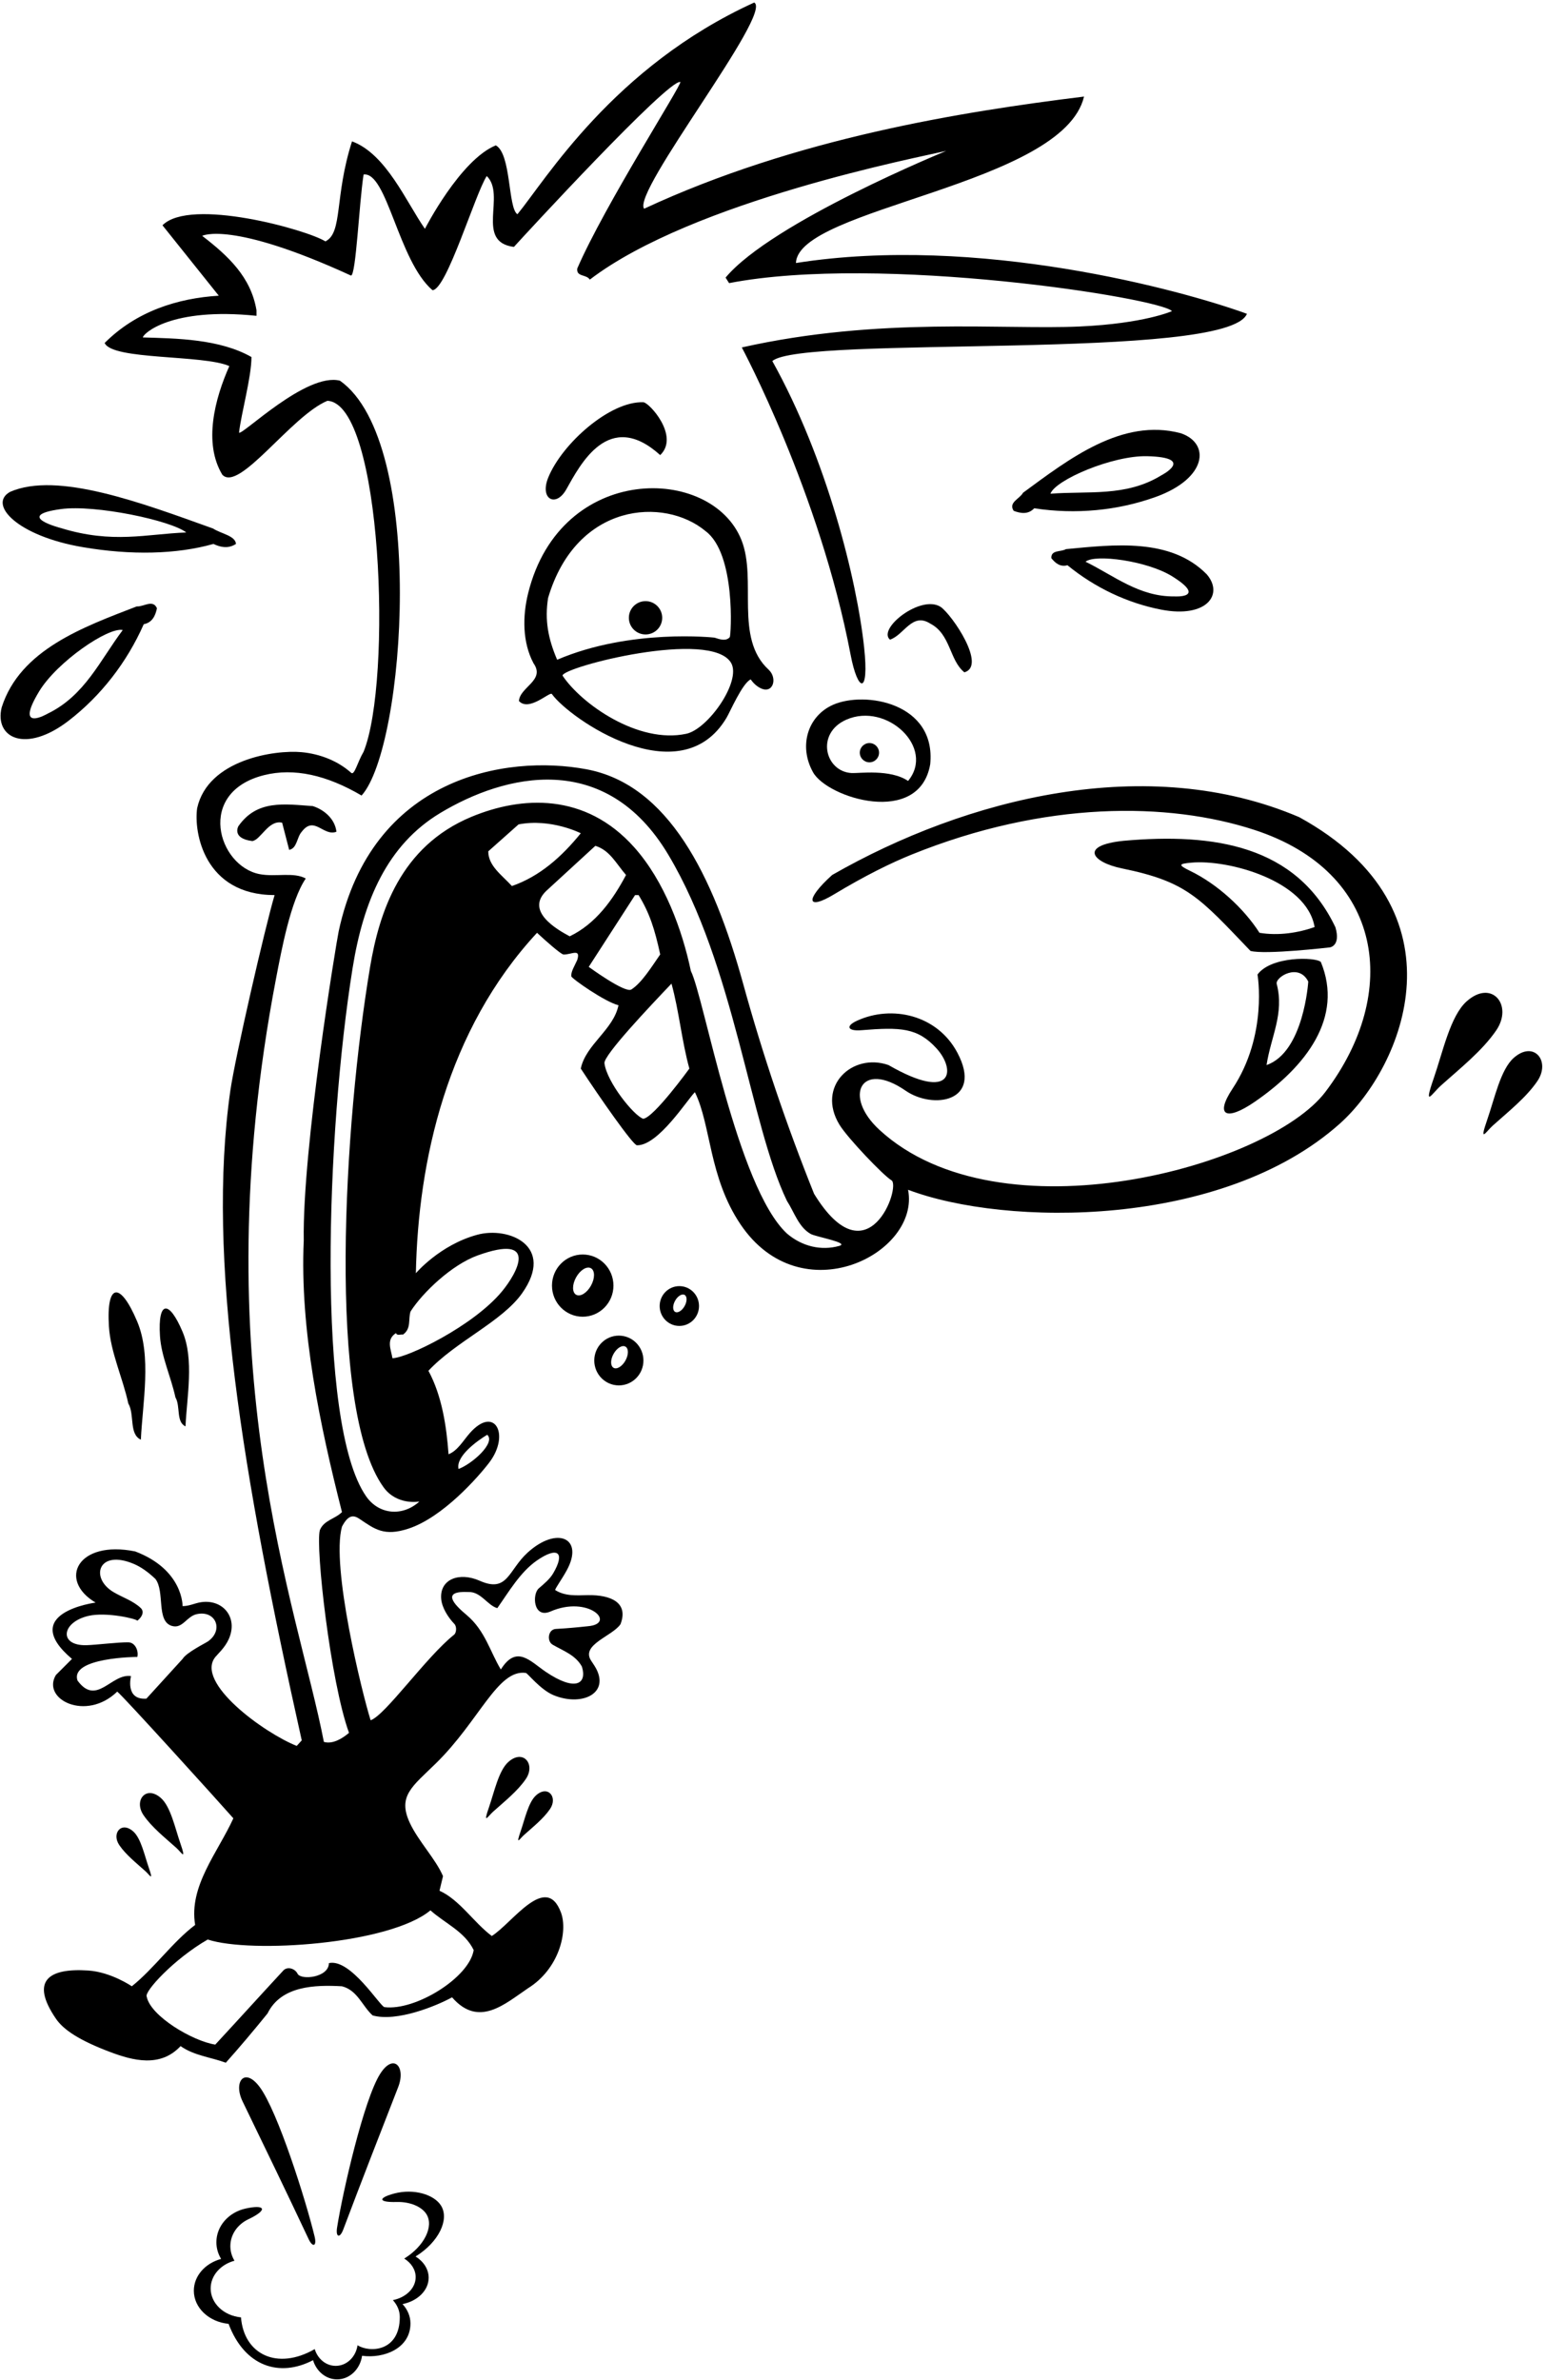 <?xml version="1.0" encoding="UTF-8"?>
<svg xmlns="http://www.w3.org/2000/svg" xmlns:xlink="http://www.w3.org/1999/xlink" width="369pt" height="568pt" viewBox="0 0 369 568" version="1.1">
<g id="surface1">
<path style=" stroke:none;fill-rule:nonzero;fill:rgb(0%,0%,0%);fill-opacity:1;" d="M 310.098 195.008 C 273.859 179.527 230.66 190.445 198.617 208.809 C 191.992 214.801 192.621 217.305 199.008 213.465 C 206.629 208.879 212.672 205.93 217.523 203.965 C 249.414 191.051 278.879 191.375 299.344 198.031 C 330.359 208.121 334.328 236.887 316.328 260.598 C 302.781 278.438 238.629 296.074 209.895 269.621 C 201.16 261.582 205.473 252.91 216.156 260.285 C 222.738 264.828 234.719 262.941 228.512 251.227 C 223.695 242.137 212.828 239.789 204.562 243.582 C 201.676 244.906 202.398 246.105 205.531 245.855 C 214.953 245.094 219.004 245.227 223.547 250.211 C 228.105 255.203 227.695 263.16 212.059 254.164 C 203.406 251.141 194.793 259.266 200.367 268.41 C 202.281 271.555 210.828 280.508 212.766 281.66 C 215.133 283.074 207.145 305.848 194.301 284.887 C 187.719 268.484 182.078 251.828 177.379 234.773 C 170.219 208.809 159.461 187.234 140 183.586 C 120.617 179.953 88.719 185.473 80.836 222.25 C 80.293 224.781 72.141 274.086 72.5 296.047 C 71.539 317.285 76.391 340.246 81.621 360.848 C 79.941 362.527 77.301 362.766 76.34 365.164 C 75.262 369.125 78.859 401.285 83.301 413.527 C 81.621 414.965 79.34 416.285 77.301 415.688 C 71.137 383.641 48.16 325.969 65.895 233.461 C 67.16 226.871 69.352 214.965 72.98 209.645 C 70.039 208.035 65.75 209.344 61.949 208.602 C 52.023 206.664 46.711 189.074 63.02 184.984 C 70.203 183.184 78.02 184.984 86.301 189.848 C 96.777 178.27 101.914 105.512 81.141 90.848 C 73.098 88.809 57.777 103.965 57.055 103.246 C 57.535 98.805 60.02 90.008 60.02 85.207 C 52.461 80.887 42.141 80.766 34.098 80.527 C 34.098 79.688 40.723 73.246 61.219 75.367 L 61.219 74.047 C 59.898 66.129 54.5 61.086 48.262 56.285 C 48.262 56.285 55.055 52.578 83.781 65.766 C 84.98 65.648 85.699 48.605 86.781 41.648 C 92.391 40.914 95.055 62.246 103.219 69.246 C 106.578 69.246 113.422 46.207 116.18 42.008 C 120.859 46.566 113.301 57.727 122.66 58.926 C 124.82 56.527 159.5 18.848 162.379 19.566 C 162.859 20.047 144.258 49.086 137.777 64.086 C 137.539 66.129 139.938 65.406 140.777 66.727 C 165.391 47.914 219.738 37.445 225.859 36.008 C 225.859 36.008 184.27 52.984 173.18 66.246 L 174.02 67.566 C 210.055 60.578 276.965 71.129 279.723 74.246 C 279.723 74.246 273.184 77.211 257.723 77.914 C 239.426 78.746 209.969 75.527 177.055 82.914 C 177.055 82.914 195.664 117.602 203.02 156.234 C 204.734 165.238 207.504 166.055 206.246 154.461 C 204.5 138.328 197.398 109.617 184.34 86.168 C 191.391 79.914 293.055 86.246 297.617 74.887 C 282.141 69.246 233.391 55.914 189.98 62.766 C 190.391 49.578 253.723 44.246 258.738 23.047 C 229.578 26.648 190.055 32.914 153.738 49.809 C 150.738 45.848 184.578 3.129 180.02 0.605 C 146.391 15.914 130.219 42.969 123.5 51.129 C 121.219 49.688 122.059 36.727 118.34 34.688 C 109.82 38.168 101.422 54.605 101.422 54.605 C 96.98 48.246 92.18 36.734 84.02 33.734 C 79.77 46.984 81.859 55.566 77.66 57.605 C 73.34 54.848 45.379 47.047 38.781 53.766 L 52.219 70.566 C 42.379 71.168 32.539 74.285 24.98 81.848 C 26.77 85.984 48.621 84.605 54.738 87.367 C 51.262 95.168 48.5 105.727 53.059 113.285 C 57.055 117.578 69.5 99.246 78.141 95.648 C 91.27 96.234 93.621 162.605 86.781 179.406 C 85.34 181.809 84.605 185.129 83.824 184.43 C 80.727 181.652 76.488 179.922 72 179.5 C 65.598 178.898 49.633 181.262 47.059 192.848 C 46.219 198.605 48.723 213.578 65.539 213.605 C 63.262 221.285 56.094 252.465 54.977 260.266 C 49.27 300.254 57.891 351.973 72.02 415.324 L 70.82 416.645 C 63.043 413.559 46.469 401.523 51.402 395.422 C 51.953 394.738 53.66 393.234 54.582 391.199 C 56.949 385.969 53.125 381.504 47.875 382.371 C 46.418 382.609 45.191 383.285 43.578 383.285 C 43.578 383.285 43.773 374.602 32.27 370.234 C 18.508 367.434 13.746 377.086 22.82 382.445 C 22.82 382.445 4.145 384.859 17.18 395.887 L 13.34 399.727 C 9.863 405.52 20.539 410.91 27.98 403.688 C 29.18 404.527 52.219 429.965 55.699 433.926 C 51.98 442.086 45.02 450.125 46.578 459.367 C 41.18 463.445 36.738 469.805 31.461 474.008 C 31.461 474.008 26.52 470.609 21.055 470.246 C 11.68 469.621 7.102 472.613 13.359 481.762 C 15.18 484.422 18.973 486.934 26.305 489.699 C 31.688 491.727 38.27 493.484 43.098 488.285 C 46.34 490.566 50.301 490.926 53.898 492.246 C 57.02 488.766 60.859 484.207 63.859 480.484 C 67.098 473.887 75.141 473.645 81.621 474.008 C 85.34 474.965 86.418 478.688 88.941 480.965 C 94.723 482.578 104.18 478.688 107.898 476.645 C 114.27 483.984 120.5 478.207 126.02 474.484 C 133.41 469.883 135.605 461 133.887 456.395 C 130.301 446.801 122.289 458.938 117.379 462.008 C 113.059 458.766 109.699 453.367 104.898 451.207 L 105.738 447.727 C 104.012 443.672 99.895 439.438 97.844 435.078 C 94.805 428.609 98.402 426.336 104.066 420.785 C 114.43 410.629 118.809 398.254 125.52 399.234 C 125.914 399.293 128.988 403.219 132.062 404.512 C 138.496 407.211 145.121 404.441 142.523 398.68 C 142.184 397.93 141.664 397.156 141.117 396.344 C 138.52 392.492 146.141 390.492 148.098 387.605 C 150.094 382.422 145.758 380.59 140.391 380.664 C 137.719 380.699 134.969 381.004 132.5 379.445 C 132.605 378.906 134.027 377.004 135.242 374.801 C 139.52 367.031 132.98 364.102 125.93 370.516 C 121.305 374.723 121.211 380.203 114.504 377.238 C 109.578 375.062 104.941 376.879 105.301 381.523 C 105.473 383.719 107.023 386.047 108.461 387.555 C 109.047 388.172 108.961 389.648 108.371 390.117 C 101.699 395.43 91.988 409.312 88.461 410.527 C 86.418 404.047 78.98 373.805 81.621 364.324 C 83.18 361.324 84.469 361.566 85.848 362.496 C 89.453 364.926 91.684 366.703 97.492 364.797 C 105.727 362.094 114.188 352.418 116.766 349.039 C 121.828 342.402 118.094 335.227 112.113 342.02 C 110.57 343.777 109.219 346.207 107.059 347.047 C 106.578 340.445 105.5 333.125 102.258 327.125 C 108.762 320.133 119.82 315.402 124.605 308.637 C 132.598 297.324 121.422 292.609 113.875 294.672 C 104.953 297.105 99.258 303.848 99.258 303.848 C 99.797 277.055 106.645 245.832 128.18 222.605 C 130.098 224.406 133.895 227.766 134.508 227.785 C 136.34 227.848 138.68 226.207 137.777 229.086 C 137.121 230.562 136.281 231.82 136.348 232.965 C 136.379 233.496 144.5 239.164 147.621 239.887 C 146.422 245.766 139.82 249.246 138.621 255.008 C 143.02 261.734 151.07 273.281 152.02 273.309 C 157.121 273.449 164.141 262.266 165.859 260.645 C 169.742 268.52 169.148 280.875 176.719 292.141 C 191.242 313.762 219.707 299.102 216.738 283.926 C 239.941 292.727 291.691 293.238 319.797 268.141 C 334.906 254.645 350.516 217.215 310.098 195.008 Z M 49.629 391.711 C 49.031 392.129 44.539 394.324 43.578 395.887 L 34.941 405.367 C 29.77 405.734 31.27 399.984 31.27 399.984 C 26.59 399.266 23.059 407.285 18.5 401.047 C 16.641 395.496 32.781 395.406 32.781 395.406 C 33.141 393.848 32.18 391.926 30.621 391.926 C 28.398 391.867 22.895 392.551 20.645 392.609 C 13.957 392.789 14.629 387.109 21.145 385.609 C 25.383 384.637 32.543 386.297 32.781 386.766 C 33.738 386.047 34.578 384.727 33.621 383.766 C 31.789 382.008 29.18 381.195 27.039 379.91 C 21.391 376.508 23.488 369.59 32.016 373.246 C 33.555 373.906 35.262 375.055 37.098 376.805 C 39.395 379.828 37.246 386.844 40.977 387.996 C 43.59 388.805 44.5 385.723 46.984 385.195 C 51.531 384.223 53.441 389.047 49.629 391.711 Z M 111.859 379.926 C 114.738 379.805 116.422 383.164 118.699 383.766 C 121.438 379.883 124.172 375.156 128.148 372.398 C 133.18 368.922 134.953 370.508 132.02 375.484 C 131.211 376.855 129.855 377.965 128.594 379.051 C 126.996 380.43 127.262 386.254 131.301 384.605 C 140.48 380.559 147.312 387.5 140.301 388.086 C 137.66 388.371 135.328 388.586 132.645 388.734 C 130.812 388.84 130.457 391.641 131.895 392.484 C 134.352 393.926 137.383 394.938 138.895 397.734 C 140.168 401.871 137.309 403.738 130.246 398.953 C 126.504 396.414 123.297 392.43 119.539 398.406 C 117 394.238 115.797 389.109 111.363 385.398 C 108.332 382.863 105.207 379.574 111.859 379.926 Z M 102.738 455.887 C 106.219 459.008 110.898 460.926 113.059 465.367 C 112.02 471.984 99.078 479.918 91.77 478.984 C 90.727 478.852 83.66 467.285 78.5 468.484 C 78.5 471.934 71.805 472.633 71.012 470.996 C 70.465 469.875 68.77 469.195 67.699 470.164 C 61.699 476.645 57.379 481.445 51.379 487.926 C 45.973 487.086 35.895 481.109 35.02 476.484 C 34.355 475.312 41.52 467.484 49.578 462.848 C 59.891 466.246 93.02 463.984 102.738 455.887 Z M 116.289 342.395 C 118.395 344.297 112.688 349.355 109.449 350.555 C 108.73 347.555 113.891 343.836 116.289 342.395 Z M 113.953 299.617 C 128.676 294.277 123.512 303.734 119.77 308.234 C 112.938 316.445 97.273 324.031 93.672 324.129 C 93.312 321.969 92.113 319.688 94.512 318.129 C 94.75 318.848 95.711 318.367 96.191 318.488 C 98.23 317.047 97.391 314.77 97.992 312.969 C 100.941 308.367 107.871 301.824 113.953 299.617 Z M 122.18 211.445 C 119.781 208.809 116.539 206.645 116.539 203.164 L 123.77 196.734 C 131.52 195.234 138.621 198.848 138.621 198.848 C 134.059 204.488 128.777 209.164 122.18 211.445 Z M 135.98 223.445 C 132.77 221.734 125.422 217.445 130.34 212.645 L 142.098 201.848 C 145.578 202.926 147.02 206.047 149.422 208.809 C 146.301 214.688 142.219 220.445 135.98 223.445 Z M 140.52 230.734 L 151.578 213.605 L 152.422 213.605 C 155.059 217.926 156.27 221.734 157.578 227.766 C 155.52 230.734 153.172 234.555 150.684 236.137 C 149.188 237.086 140.52 230.734 140.52 230.734 Z M 153.52 266.984 C 151.27 266.234 144.832 258.219 144.27 253.734 C 144.031 251.828 155.27 239.984 160.27 234.734 C 162.07 241.215 162.738 248.527 164.539 255.008 C 164.539 255.008 156.039 266.746 153.52 266.984 Z M 200.297 297.328 C 196.082 298.504 191.508 297.516 187.82 294.367 C 175.891 283.246 168.02 237.848 164.898 231.727 C 162.84 221.938 158.613 210.301 151.363 202.184 C 139.684 189.105 124.504 189.945 112.5 194.938 C 95.52 202 90.504 217.809 88.328 230.785 C 82.086 268.016 77.957 335.922 91.508 354.867 C 94.719 359.355 100.102 358.324 100.102 358.324 C 96.066 361.973 90.441 361.477 87.383 357.078 C 75.316 339.73 77.93 269.949 84.148 231.086 C 86.738 214.898 92.473 201.609 105.051 194.035 C 120.52 184.719 144.531 178.852 159.52 203.984 C 175.402 230.617 178.953 268.164 187.82 286.566 C 189.598 289.312 190.617 292.852 193.52 294.484 C 194.672 295.137 202.953 296.594 200.297 297.328 "/>
<path style=" stroke:none;fill-rule:nonzero;fill:rgb(0%,0%,0%);fill-opacity:1;" d="M 318.738 221.285 C 309.434 201.742 289.77 198.734 268.219 200.645 C 257.52 201.734 260.621 205.77 267.77 207.234 C 283.312 210.418 286.164 214.086 298.461 226.926 C 301.938 227.887 317.418 226.086 317.418 226.086 C 317.418 226.086 320.055 225.746 318.738 221.285 Z M 300.617 222.605 C 296.852 216.73 290.52 210.957 284.09 207.844 C 281.055 206.371 281.359 206.141 284.383 205.863 C 293.121 205.055 311.895 210.137 313.77 221.234 C 309.895 222.609 305.145 223.359 300.617 222.605 "/>
<path style=" stroke:none;fill-rule:nonzero;fill:rgb(0%,0%,0%);fill-opacity:1;" d="M 299.543 262.895 C 311.742 254.48 320.727 242.809 315.258 229.566 C 314.02 228.359 303.379 228.129 300.141 232.566 C 300.141 232.566 302.672 246.996 294.188 259.793 C 289.895 266.27 292.648 267.648 299.543 262.895 Z M 304.727 234.809 C 304.312 233.219 309.973 229.672 312.258 234.246 C 312.258 234.246 311.203 251.086 302.301 254.164 C 303.336 247.379 306.578 241.91 304.727 234.809 "/>
<path style=" stroke:none;fill-rule:nonzero;fill:rgb(0%,0%,0%);fill-opacity:1;" d="M 254.777 134.887 C 261.371 140.277 269.121 143.926 277.141 145.484 C 287.988 147.59 292.184 141.867 288.02 137.047 C 279.379 128.285 265.82 129.969 254.418 131.047 C 253.219 131.766 250.82 131.168 250.938 133.207 C 251.898 134.406 253.098 135.367 254.777 134.887 Z M 279.809 137.555 C 288.23 142.824 280.34 142.328 280.34 142.328 C 271.938 142.445 265.938 137.406 259.098 134.047 C 261.363 132.16 273.867 133.836 279.809 137.555 "/>
<path style=" stroke:none;fill-rule:nonzero;fill:rgb(0%,0%,0%);fill-opacity:1;" d="M 275.863 118.582 C 288.117 114.164 288.93 105.785 281.816 103.383 C 267.805 99.668 255.078 109.59 244.176 117.594 C 243.395 119.059 240.602 119.895 241.949 121.906 C 243.641 122.551 245.434 122.805 246.848 121.297 C 256.762 122.816 266.809 121.848 275.863 118.582 Z M 273.805 108.867 C 285.504 109.156 277.207 113.422 277.207 113.422 C 268.77 118.629 259.664 117.117 250.719 117.824 C 251.879 114.527 265.551 108.668 273.805 108.867 "/>
<path style=" stroke:none;fill-rule:nonzero;fill:rgb(0%,0%,0%);fill-opacity:1;" d="M 34.312 148.961 C 36.344 148.578 37.094 146.93 37.461 145.156 C 36.488 142.941 34.277 144.844 32.625 144.719 C 20.016 149.602 4.805 154.996 0.402 168.809 C -1.398 176.098 6.105 179.918 16.418 171.965 C 24.039 166.082 30.258 158.133 34.312 148.961 Z M 9.336 165.004 C 13.605 157.938 25.898 149.562 29.301 150.355 C 23.891 157.52 20.273 166.008 11.344 170.32 C 11.344 170.32 3.289 175.02 9.336 165.004 "/>
<path style=" stroke:none;fill-rule:nonzero;fill:rgb(0%,0%,0%);fill-opacity:1;" d="M 230.18 160.445 C 235.539 158.914 227.273 146.77 224.539 144.848 C 219.84 141.762 209.336 150.047 212.418 152.645 C 215.777 151.566 217.699 146.047 222.02 148.809 C 226.938 151.328 226.578 157.566 230.18 160.445 "/>
<path style=" stroke:none;fill-rule:nonzero;fill:rgb(0%,0%,0%);fill-opacity:1;" d="M 198.855 168.18 C 192.758 170.863 190.562 178.066 194.07 184.316 C 197.516 190.449 219.414 197.301 222.02 182.406 C 223.504 167.719 206.43 164.844 198.855 168.18 Z M 203.27 184.484 C 196.871 184.133 194.633 174.965 202.02 171.734 C 211.664 167.523 223.281 178.445 216.738 186.367 C 212.52 183.484 204.973 184.578 203.27 184.484 "/>
<path style=" stroke:none;fill-rule:nonzero;fill:rgb(0%,0%,0%);fill-opacity:1;" d="M 131.719 165.621 C 135.934 171.52 162.379 189.805 173.398 171.312 C 174.273 169.844 177.191 163.035 179.18 162.129 C 179.824 163.066 180.633 163.785 181.527 164.227 C 184.539 165.707 185.641 161.828 183.453 159.812 C 175.211 152.219 180.742 138.406 176.98 128.902 C 169.867 110.938 133.828 110.379 126.074 141.5 C 124.672 147.121 124.707 153.34 127.34 158.285 C 130.219 162.367 124.098 163.926 123.859 167.285 C 126.258 169.926 131.246 164.965 131.719 165.621 Z M 163.805 175.109 C 152.336 177.578 138.77 167.984 134.27 161.234 C 134.148 159.199 169.812 150 174.52 158.234 C 176.977 162.602 169.02 173.984 163.805 175.109 Z M 130.82 142.688 C 137.586 119.855 158.602 118.578 168.379 126.727 C 175.699 132.129 174.477 151.711 174.184 152.047 C 173.309 153.066 171.891 152.617 170.539 152.168 C 170.539 152.168 150.516 149.93 132.98 157.445 C 130.82 152.406 129.98 147.969 130.82 142.688 "/>
<path style=" stroke:none;fill-rule:nonzero;fill:rgb(0%,0%,0%);fill-opacity:1;" d="M 135.148 116.809 C 138.477 110.914 145.27 97.484 157.578 108.605 C 162.285 104.09 154.945 96.047 153.559 95.992 C 145.613 95.684 134.18 105.828 130.867 113.934 C 128.734 119.152 132.68 121.184 135.148 116.809 "/>
<path style=" stroke:none;fill-rule:nonzero;fill:rgb(0%,0%,0%);fill-opacity:1;" d="M 56.898 197.164 C 56.898 197.164 55.223 200.078 60.219 200.711 C 62.223 200.457 64.086 195.574 67.34 196.328 L 69.02 202.809 C 70.941 202.445 70.82 199.809 72.02 198.488 C 75.02 194.527 77.18 199.688 80.301 198.488 C 79.941 195.367 77.301 193.207 74.66 192.367 C 67.82 191.887 61.34 190.809 56.898 197.164 "/>
<path style=" stroke:none;fill-rule:nonzero;fill:rgb(0%,0%,0%);fill-opacity:1;" d="M 75.09 533.727 C 73.035 525.203 66.289 503.809 61.965 498.023 C 58.367 493.215 55.629 496.793 57.906 501.492 C 63.195 512.41 68.484 523.332 73.668 534.355 C 74.621 536.387 75.66 536.098 75.09 533.727 "/>
<path style=" stroke:none;fill-rule:nonzero;fill:rgb(0%,0%,0%);fill-opacity:1;" d="M 81.922 532.074 C 86.219 520.676 90.629 509.367 95.039 498.066 C 96.938 493.203 93.926 489.852 90.719 494.93 C 86.863 501.035 81.832 522.898 80.457 531.559 C 80.078 533.969 81.133 534.172 81.922 532.074 "/>
<path style=" stroke:none;fill-rule:nonzero;fill:rgb(0%,0%,0%);fill-opacity:1;" d="M 26 316.574 C 26.387 322.738 29.289 328.758 30.621 334.926 C 32.18 337.566 30.738 342.246 33.621 343.566 C 34.035 334.758 36.238 323.621 32.734 315.336 C 28.703 305.797 25.344 306.043 26 316.574 "/>
<path style=" stroke:none;fill-rule:nonzero;fill:rgb(0%,0%,0%);fill-opacity:1;" d="M 38.18 318.789 C 38.484 323.723 40.809 328.539 41.871 333.473 C 43.121 335.586 41.969 339.328 44.273 340.387 C 44.605 333.34 46.367 324.43 43.566 317.805 C 40.34 310.168 37.652 310.367 38.18 318.789 "/>
<path style=" stroke:none;fill-rule:nonzero;fill:rgb(0%,0%,0%);fill-opacity:1;" d="M 121.332 420.477 C 119.027 422.535 117.98 427.613 116.703 431.301 C 115.199 435.633 116.477 433.434 117.672 432.359 C 120.352 429.953 123.527 427.445 125.496 424.555 C 127.902 421.027 124.887 417.301 121.332 420.477 "/>
<path style=" stroke:none;fill-rule:nonzero;fill:rgb(0%,0%,0%);fill-opacity:1;" d="M 125.016 437.953 C 127.16 436.023 129.703 434.02 131.277 431.711 C 133.199 428.887 130.785 425.902 127.945 428.445 C 126.102 430.094 125.262 434.156 124.238 437.102 C 123.039 440.57 124.062 438.809 125.016 437.953 "/>
<path style=" stroke:none;fill-rule:nonzero;fill:rgb(0%,0%,0%);fill-opacity:1;" d="M 42.09 440.984 C 43.285 442.059 44.562 444.258 43.059 439.926 C 41.781 436.238 40.73 431.16 38.43 429.102 C 34.875 425.926 31.855 429.652 34.262 433.18 C 36.23 436.07 39.41 438.578 42.09 440.984 "/>
<path style=" stroke:none;fill-rule:nonzero;fill:rgb(0%,0%,0%);fill-opacity:1;" d="M 28.484 440.336 C 30.059 442.645 32.602 444.648 34.746 446.578 C 35.699 447.434 36.723 449.195 35.52 445.727 C 34.496 442.781 33.66 438.719 31.816 437.07 C 28.973 434.527 26.559 437.512 28.484 440.336 "/>
<path style=" stroke:none;fill-rule:nonzero;fill:rgb(0%,0%,0%);fill-opacity:1;" d="M 154.078 151.41 C 156.273 151.41 158.055 149.629 158.055 147.434 C 158.055 145.238 156.273 143.457 154.078 143.457 C 151.879 143.457 150.098 145.238 150.098 147.434 C 150.098 149.629 151.879 151.41 154.078 151.41 "/>
<path style=" stroke:none;fill-rule:nonzero;fill:rgb(0%,0%,0%);fill-opacity:1;" d="M 207.516 177.324 C 206.246 177.324 205.215 178.352 205.215 179.621 C 205.215 180.891 206.246 181.922 207.516 181.922 C 208.785 181.922 209.812 180.891 209.812 179.621 C 209.812 178.352 208.785 177.324 207.516 177.324 "/>
<path style=" stroke:none;fill-rule:nonzero;fill:rgb(0%,0%,0%);fill-opacity:1;" d="M 19.762 130.574 C 31.305 132.539 42.125 132.297 50.949 129.805 C 53.496 131.02 55.105 130.586 56.324 129.809 C 56.172 127.824 52.738 127.371 50.855 126.129 C 33.914 120.051 13.695 112.426 2.398 117.383 C -2.949 120.371 4.145 127.922 19.762 130.574 Z M 14.559 121.488 C 22.699 120.383 40.82 124.191 44.457 127.07 C 34.938 127.426 26.926 129.828 14.551 126.023 C 14.551 126.023 3.02 123.062 14.559 121.488 "/>
<path style=" stroke:none;fill-rule:nonzero;fill:rgb(0%,0%,0%);fill-opacity:1;" d="M 94.148 523.449 C 90.305 524.457 90.082 525.613 94.703 525.484 C 97.82 525.402 100.66 526.578 101.789 528.398 C 103.594 531.309 101.254 536.027 96.559 538.938 C 96.531 538.957 96.508 538.969 96.48 538.984 C 98.145 540.023 99.211 541.621 99.211 543.418 C 99.211 546.062 96.898 548.277 93.77 548.906 C 94.805 550.039 95.422 551.426 95.422 552.93 C 95.422 561.172 88.309 561.523 85.336 559.676 C 84.938 562.461 82.762 564.59 80.129 564.59 C 77.797 564.59 75.816 562.914 75.121 560.59 C 66.164 565.75 58.215 561.852 57.52 553.02 C 53.449 552.633 50.281 549.695 50.281 546.121 C 50.281 543.016 52.672 540.391 55.965 539.5 C 55.34 538.469 54.98 537.281 54.98 536.02 C 54.98 533.234 56.719 530.82 59.266 529.613 C 64.094 527.328 63.305 525.996 58.57 527.059 C 54.594 527.953 51.648 531.211 51.648 535.09 C 51.648 536.535 52.059 537.895 52.777 539.074 C 49 540.094 46.266 543.102 46.266 546.66 C 46.266 550.75 49.891 554.117 54.555 554.562 C 58.41 564.805 66.766 567.402 74.719 563.234 C 75.516 565.895 77.781 567.816 80.457 567.816 C 83.469 567.816 85.965 565.375 86.418 562.184 C 91.609 562.898 97.969 560.449 97.969 554.457 C 97.969 552.734 97.262 551.145 96.078 549.852 C 99.664 549.129 102.312 546.59 102.312 543.562 C 102.312 541.508 101.09 539.676 99.184 538.484 C 99.215 538.465 99.246 538.449 99.273 538.434 C 104.652 535.098 107.336 529.691 105.266 526.355 C 103.617 523.695 98.77 522.238 94.148 523.449 "/>
<path style=" stroke:none;fill-rule:nonzero;fill:rgb(0%,0%,0%);fill-opacity:1;" d="M 146.418 306.797 C 146.418 302.699 143.133 299.375 139.082 299.375 C 135.031 299.375 131.746 302.699 131.746 306.797 C 131.746 310.898 135.031 314.223 139.082 314.223 C 143.133 314.223 146.418 310.898 146.418 306.797 Z M 141.055 306.805 C 140.086 308.555 138.5 309.531 137.52 308.984 C 136.539 308.438 136.531 306.578 137.504 304.828 C 138.473 303.078 140.059 302.105 141.039 302.648 C 142.02 303.195 142.027 305.055 141.055 306.805 "/>
<path style=" stroke:none;fill-rule:nonzero;fill:rgb(0%,0%,0%);fill-opacity:1;" d="M 162.145 306.922 C 159.551 306.922 157.449 309.047 157.449 311.672 C 157.449 314.297 159.551 316.422 162.145 316.422 C 164.738 316.422 166.84 314.297 166.84 311.672 C 166.84 309.047 164.738 306.922 162.145 306.922 Z M 163.406 311.676 C 162.785 312.797 161.773 313.422 161.145 313.07 C 160.516 312.723 160.512 311.531 161.133 310.41 C 161.754 309.289 162.77 308.668 163.398 309.016 C 164.023 309.363 164.031 310.555 163.406 311.676 "/>
<path style=" stroke:none;fill-rule:nonzero;fill:rgb(0%,0%,0%);fill-opacity:1;" d="M 147.707 318.734 C 144.465 318.734 141.84 321.395 141.84 324.672 C 141.84 327.953 144.465 330.613 147.707 330.613 C 150.949 330.613 153.574 327.953 153.574 324.672 C 153.574 321.395 150.949 318.734 147.707 318.734 Z M 149.285 324.68 C 148.508 326.078 147.242 326.859 146.457 326.422 C 145.672 325.984 145.664 324.496 146.441 323.098 C 147.223 321.699 148.488 320.918 149.273 321.355 C 150.059 321.789 150.062 323.277 149.285 324.68 "/>
<path style=" stroke:none;fill-rule:nonzero;fill:rgb(0%,0%,0%);fill-opacity:1;" d="M 350.055 238.969 C 346.152 242.461 344.371 251.074 342.203 257.32 C 339.656 264.672 341.824 260.941 343.848 259.121 C 348.395 255.035 353.781 250.785 357.121 245.887 C 361.203 239.902 356.086 233.578 350.055 238.969 "/>
<path style=" stroke:none;fill-rule:nonzero;fill:rgb(0%,0%,0%);fill-opacity:1;" d="M 361.27 252.48 C 358.148 255.273 356.723 262.168 354.988 267.164 C 352.949 273.043 354.684 270.062 356.305 268.605 C 359.941 265.336 364.254 261.938 366.926 258.016 C 370.188 253.23 366.094 248.172 361.27 252.48 "/>
</g>
</svg>
